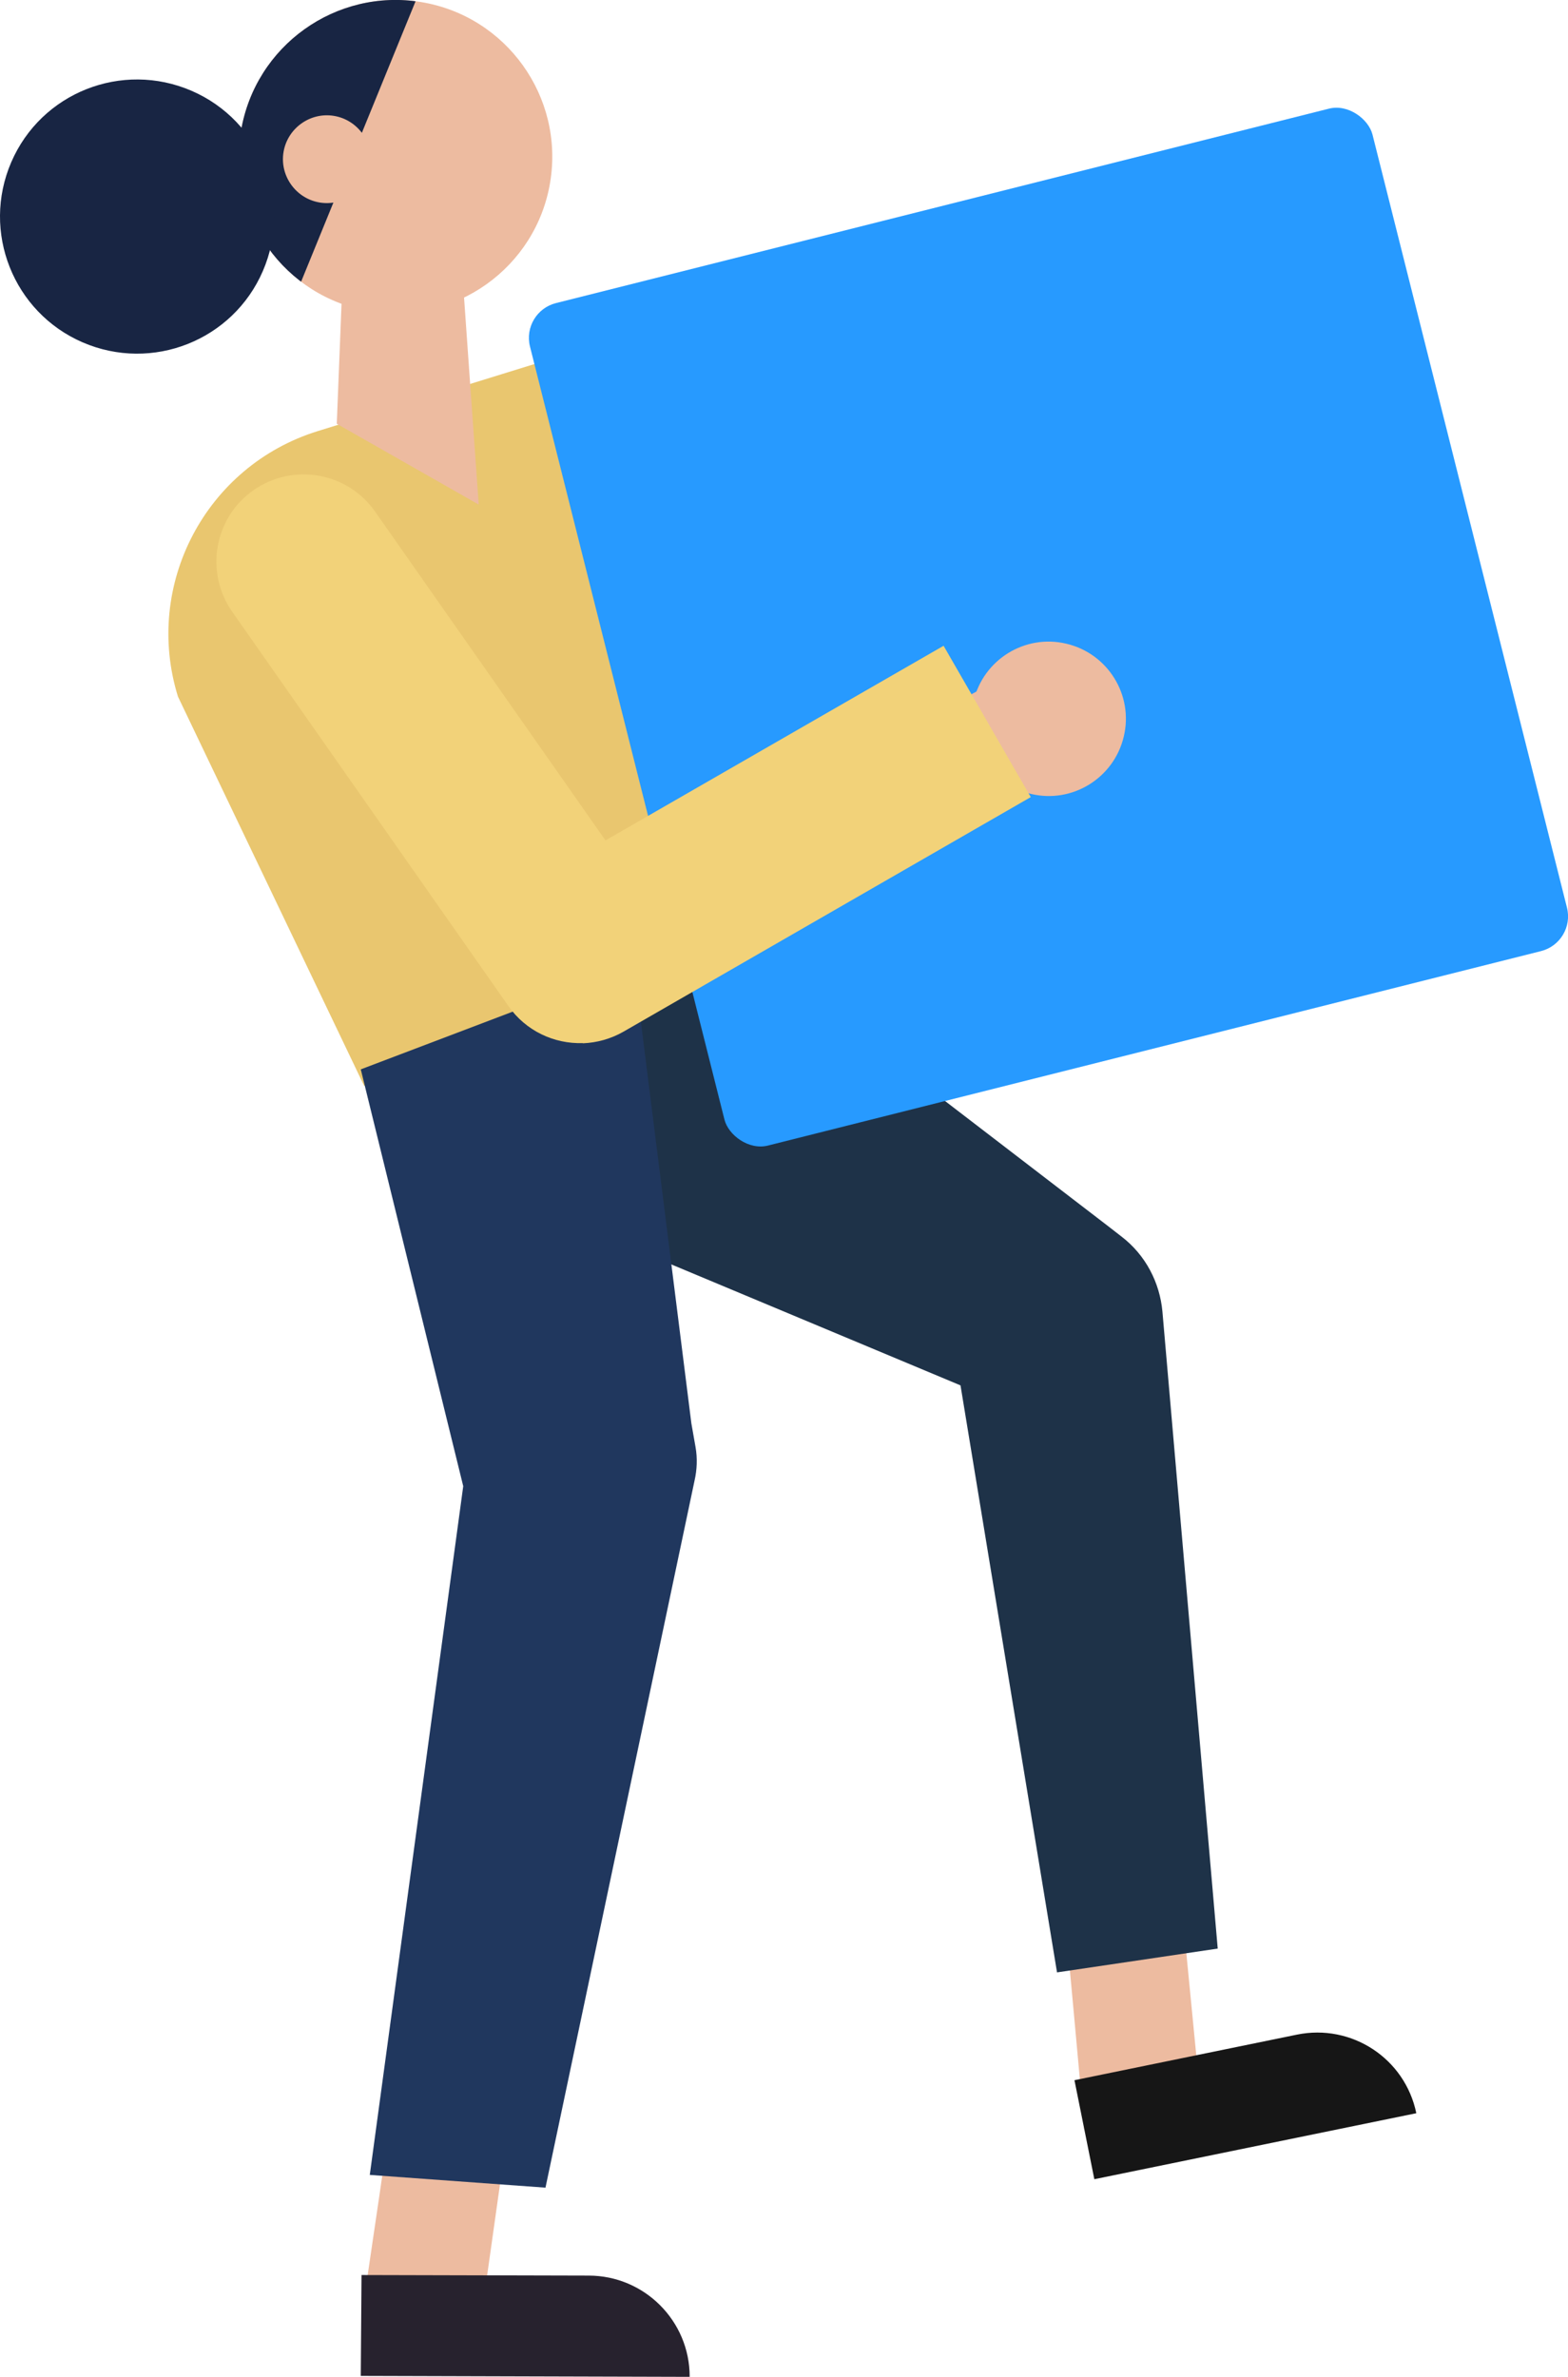 <?xml version="1.0" encoding="UTF-8"?>
<svg id="Layer_2" data-name="Layer 2" xmlns="http://www.w3.org/2000/svg" xmlns:xlink="http://www.w3.org/1999/xlink" viewBox="0 0 83.62 126.76">
  <defs>
    <style>
      .cls-1 {
        fill: #279aff;
      }

      .cls-2 {
        fill: #e9c66f;
      }

      .cls-3 {
        fill: #27222e;
      }

      .cls-4 {
        fill: #20375e;
      }

      .cls-5 {
        fill: #edbba0;
      }

      .cls-6 {
        clip-path: url(#clippath);
      }

      .cls-7 {
        fill: #161616;
      }

      .cls-8 {
        fill: #f2d279;
      }

      .cls-9 {
        fill: #1e3248;
      }

      .cls-10 {
        fill: #182543;
      }
    </style>
    <clipPath id="clippath">
      <path class="cls-5" d="m29.34,9.72c-.75,4.55-5.06,7.63-9.61,6.88-4.55-.75-7.63-5.06-6.88-9.61C13.61,2.44,17.91-.64,22.46.11c4.55.75,7.63,5.06,6.88,9.61Z"/>
    </clipPath>
  </defs>
  <g id="Capa_1" data-name="Capa 1">
    <g>
      <path class="cls-5" d="m57.82,113.56c-.02-.48-1.12-12.34-1.12-12.34l6.16-1.23,1.2,12.33-6.24,1.24Z"/>
      <path class="cls-7" d="m75.53,112.7l-17.17,3.52-1.06-5.28,11.86-2.43c2.92-.6,5.77,1.27,6.37,4.19h0Z"/>
      <path class="cls-9" d="m34.88,46.81l24.16,18.54.76.59c1.31,1,2.05,2.48,2.19,4l2.95,33.98-8.57,1.27-5.74-34.91,2.95,4.59-28.59-11.96,9.89-16.09Z"/>
      <path class="cls-2" d="m19.43,57.91l20.83-7.41c1.74-.54,2.71-2.39,2.17-4.12l-8.84-28.54-16.64,5.15c-5.97,1.85-9.31,8.19-7.46,14.16l9.93,20.76Z"/>
      <rect class="cls-1" x="32.75" y="10.28" width="46.33" height="46.33" rx="1.91" ry="1.91" transform="translate(-6.47 14.65) rotate(-14.12)"/>
      <path class="cls-5" d="m19.28,123.43c.11-.47,1.8-12.18,1.8-12.18l6.26.45-1.72,12.19-6.34-.47Z"/>
      <path class="cls-3" d="m36.77,126.76l-17.53-.05.04-5.38,12.11.03c2.98,0,5.39,2.42,5.39,5.39h0Z"/>
      <path class="cls-4" d="m33.8,51.49l3.07,24.42.22,1.25c.11.61.08,1.23-.05,1.8l-7.95,37.71-9.37-.68,5.19-38.25.17,3.05-5.84-23.76,14.56-5.53Z"/>
      <path class="cls-5" d="m59.93,39.28c-.52,2.21-2.74,3.59-4.95,3.06-2.21-.52-3.59-2.74-3.06-4.95.52-2.21,2.74-3.59,4.95-3.06,2.21.52,3.59,2.74,3.06,4.95Z"/>
      <polygon class="cls-5" points="53.48 36.11 45.22 40.63 47.82 44.43 57.51 39.96 53.48 36.11"/>
      <g>
        <path class="cls-5" d="m29.34,9.72c-.75,4.55-5.06,7.63-9.61,6.88-4.55-.75-7.63-5.06-6.88-9.61C13.61,2.44,17.91-.64,22.46.11c4.55.75,7.63,5.06,6.88,9.61Z"/>
        <g class="cls-6">
          <polygon class="cls-10" points="23.16 -2.38 14.79 18.13 10.01 4.3 23.16 -2.38"/>
        </g>
      </g>
      <path class="cls-5" d="m19.74,8.87c-.21,1.27-1.42,2.14-2.69,1.93-1.27-.21-2.14-1.42-1.93-2.69.21-1.27,1.42-2.14,2.69-1.93,1.27.21,2.14,1.42,1.93,2.69Z"/>
      <path class="cls-10" d="m14.02,14.45c-1.6,3.71-5.9,5.41-9.61,3.81C.71,16.66-1,12.36.6,8.65c1.6-3.71,5.9-5.41,9.61-3.81,3.71,1.6,5.41,5.9,3.81,9.61Z"/>
      <path class="cls-5" d="m24.71,15.34c.03.48.82,11.57.82,11.57l-7.57-4.31.28-7.07,6.47-.19Z"/>
      <path class="cls-8" d="m31.08,55.63c-1.53.05-3.04-.65-3.97-1.98l-14.73-21.03c-1.47-2.11-.96-5.01,1.14-6.48h0c2.11-1.47,5.01-.96,6.48,1.14l12.29,17.54,18.03-10.38,4.65,8.07-21.72,12.51c-.68.39-1.43.59-2.16.62Z"/>
    </g>
  </g>
</svg>